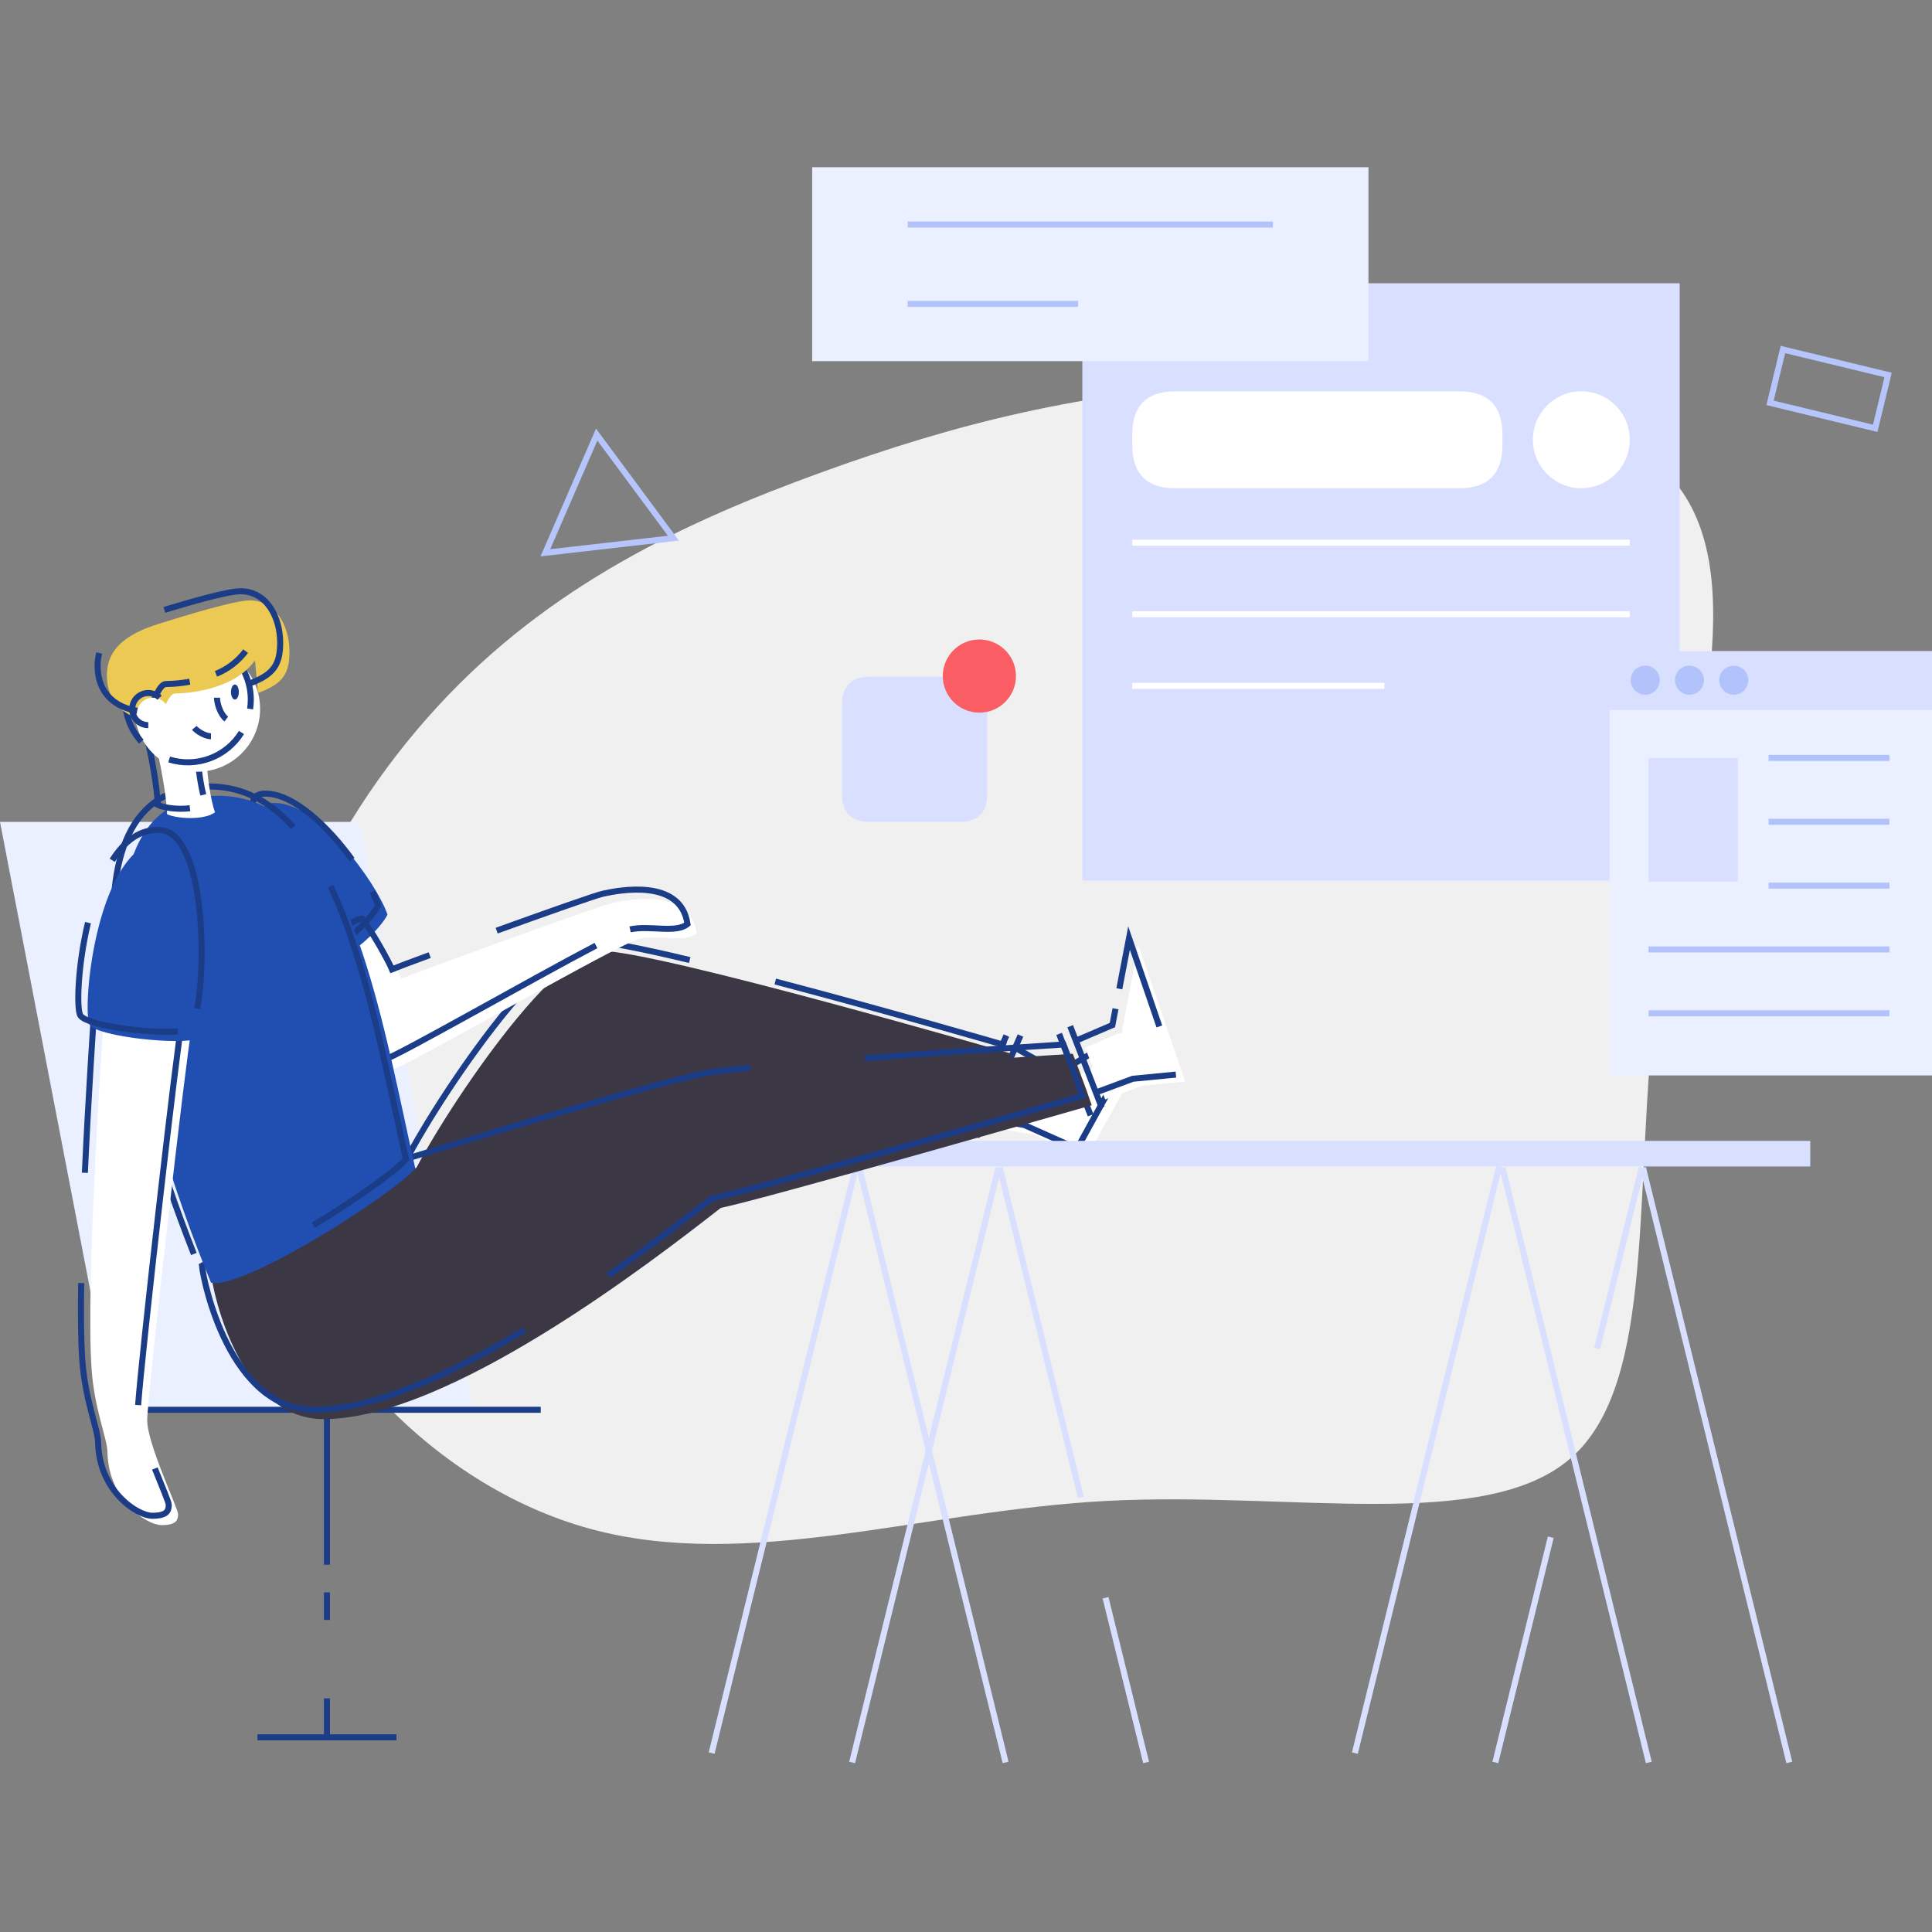 <?xml version="1.0" encoding="UTF-8" standalone="no"?>
<!DOCTYPE svg PUBLIC "-//W3C//DTD SVG 1.1//EN" "http://www.w3.org/Graphics/SVG/1.1/DTD/svg11.dtd">
<svg version="1.1" xmlns="http://www.w3.org/2000/svg" xmlns:xlink="http://www.w3.org/1999/xlink" preserveAspectRatio="xMidYMid meet" viewBox="0 0 640 640" width="640" height="640"><rect x="0" y="0" width="640" height="640" fill="#808080" stroke="none"/><defs><path d="M195.42 506.42C143.12 492.12 96.54 443.04 87.72 388.55C78.88 334.23 107.64 274.51 144.91 234.1C182.01 193.69 227.69 172.59 271.84 156.57C316 140.54 358.63 129.52 413.8 126.71C468.98 123.9 536.59 129.45 558.48 164.77C580.37 200.1 556.6 264.97 548.71 329.46C540.82 393.94 548.87 457.8 520.57 482.82C492.28 507.83 427.95 493.99 366.75 497.19C305.55 500.4 247.72 520.72 195.42 506.42Z" id="alD2JbdO6"></path><path d="M327.3 373.37C331.37 373.97 342.32 375.75 342.32 375.75C343.49 376.27 349.35 378.88 359.9 383.58L383.28 341.07L353.91 358.39L339.37 350.16" id="a8PSbGuAU"></path><path d="M37.51 467.01L0 272.26L119.08 272.26L156.59 467.01L156.59 467.01L37.51 467.01Z" id="a2NWd9QdFL"></path><path d="M256.82 325.14C293.35 334.72 332.15 346.01 332.15 346.01C329.62 351.48 320.91 371.72 320.91 371.72C302.02 373.56 150.89 388.29 132 390.13C134.95 379.73 177.54 311.91 196.09 311.91C201.1 311.91 213.32 314.39 228.48 318.03" id="g1hy6Qrn8"></path><path d="M350.84 342.49L361.28 369.46" id="d5vxuZr2F"></path><path d="M333.38 343.03L318.77 376.64" id="a3ikiEIFcu"></path><path d="M338.05 343.03L323.45 376.64" id="f8Mu4CzHC"></path><path d="M354.52 339.94L364.96 366.91" id="d2fK98IicI"></path><path d="M324.21 370.28C328.27 370.88 339.23 372.65 339.23 372.65C340.4 373.18 346.26 375.79 356.81 380.49L380.19 337.98L350.82 355.3L336.27 347.07" id="ddZRCgiin"></path><path d="M599.67 377.92C599.67 377.92 599.67 377.92 599.67 377.92C599.67 383.01 599.67 385.84 599.67 386.4C599.67 386.4 599.67 386.4 599.67 386.4C369.32 386.4 241.34 386.4 215.75 386.4C215.75 386.4 215.75 386.4 215.75 386.4C215.75 381.31 215.75 378.48 215.75 377.92C215.75 377.92 215.75 377.92 215.75 377.92C446.1 377.92 574.08 377.92 599.67 377.92Z" id="ch20VfsIh"></path><path d="M235.74 580.73L283.55 386.4" id="dl9zlfmaa"></path><path d="M282.28 583.83L330.75 386.8" id="h39uG4E3ay"></path><path d="M358.06 496.06L331.19 386.8" id="a12Mxi3eBF"></path><path d="M379.66 583.83L366.23 529.27" id="c2foMgkYK0"></path><path d="M333.12 583.83L284.65 386.8" id="gdbxsyj4R"></path><path d="M448.82 580.73L496.62 386.4" id="a7VuGvp7f6"></path><path d="M529.08 446.71L543.83 386.8" id="aWr4r7R4h"></path><path d="M495.35 583.83L513.71 509.22" id="e204uwAc2y"></path><path d="M592.73 583.83L544.26 386.8" id="d6o0jZUGfc"></path><path d="M546.19 583.83L497.72 386.8" id="bHbhHEMLK"></path><path d="M37.51 467.01L179.12 467.01" id="d23XD2mkWw"></path><path d="M108.31 562.6L108.31 575.51" id="b1Sgv2CHOF"></path><path d="M108.31 527.5L108.31 536.62" id="dyXlQPhr"></path><path d="M108.31 467.01L108.31 518.33" id="a3MILy73PW"></path><path d="M85.29 575.51L131.34 575.51" id="b2ADHWhWEV"></path><path d="M556.42 93.84C556.42 93.84 556.42 93.84 556.42 93.84C556.42 212.56 556.42 278.52 556.42 291.72C556.42 291.72 556.42 291.72 556.42 291.72C437.69 291.72 371.73 291.72 358.54 291.72C358.54 291.72 358.54 291.72 358.54 291.72C358.54 172.99 358.54 107.03 358.54 93.84C358.54 93.84 358.54 93.84 358.54 93.84C477.27 93.84 543.23 93.84 556.42 93.84Z" id="e4UrObeH47"></path><path d="M483.39 129.63C492.93 129.63 497.7 134.4 497.7 143.94C497.7 146.03 497.7 147.19 497.7 147.42C497.7 156.97 492.93 161.74 483.39 161.74C426.99 161.74 395.65 161.74 389.39 161.74C379.84 161.74 375.07 156.97 375.07 147.42C375.07 145.34 375.07 144.18 375.07 143.94C375.07 134.4 379.84 129.63 389.39 129.63C445.79 129.63 477.12 129.63 483.39 129.63Z" id="cKKOtJS6M"></path><path d="M523.83 129.62C514.97 129.62 507.78 136.81 507.78 145.68C507.78 154.54 514.97 161.73 523.83 161.73C532.7 161.73 539.89 154.54 539.89 145.68C539.89 136.81 532.7 129.62 523.83 129.62Z" id="bEPdBRo9J"></path><path d="M375.07 179.77L539.89 179.77" id="b1yvZoHDFL"></path><path d="M375.07 203.48L539.89 203.48" id="e2pWWKcMK5"></path><path d="M375.07 227.19L458.58 227.19" id="a1kOv353hE"></path><path d="M317.76 224.16C323.95 224.16 327.04 227.25 327.04 233.43C327.04 251.16 327.04 261.02 327.04 262.99C327.04 269.17 323.95 272.26 317.76 272.26C300.03 272.26 290.18 272.26 288.21 272.26C282.02 272.26 278.93 269.17 278.93 262.99C278.93 245.25 278.93 235.4 278.93 233.43C278.93 227.25 282.02 224.16 288.21 224.16C305.94 224.16 315.79 224.16 317.76 224.16Z" id="b54B82o8Fk"></path><path d="M324.43 211.84C317.74 211.84 312.31 217.26 312.31 223.96C312.31 230.65 317.74 236.07 324.43 236.07C331.13 236.07 336.55 230.65 336.55 223.96C336.55 217.26 331.13 211.84 324.43 211.84Z" id="aLkJzX8dG"></path><path d="M453.32 55.4C453.32 55.4 453.32 55.4 453.32 55.4C453.32 93.94 453.32 115.35 453.32 119.64C453.32 119.64 453.32 119.64 453.32 119.64C342.75 119.64 281.32 119.64 269.04 119.64C269.04 119.64 269.04 119.64 269.04 119.64C269.04 81.1 269.04 59.68 269.04 55.4C269.04 55.4 269.04 55.4 269.04 55.4C379.61 55.4 441.04 55.4 453.32 55.4Z" id="b3ZeZRkLB"></path><path d="M300.69 74.38L421.67 74.38" id="e36bXY9M2T"></path><path d="M300.69 100.66L357.13 100.66" id="b3vn4gqAUa"></path><path d="M180.66 183.12L223.07 178.27L197.66 143.96L197.66 143.96L180.66 183.12Z" id="b1qniyOLVk"></path><path d="M590.62 115.78C590.62 115.78 590.62 115.78 590.62 115.78C611.53 120.84 623.14 123.65 625.46 124.21C625.46 124.21 625.46 124.21 625.46 124.21C622.9 134.82 621.47 140.7 621.19 141.88C621.19 141.88 621.19 141.88 621.19 141.88C600.28 136.83 588.67 134.02 586.35 133.45C586.35 133.45 586.35 133.45 586.35 133.45C588.91 122.85 590.34 116.96 590.62 115.78Z" id="b1BFPbwxoL"></path><path d="M107.19 470.1C148.68 470.1 216.23 417.73 238.76 400.14C253.15 397.21 361.65 366.13 361.65 366.13C359.65 360.13 355.38 349.07 355.38 349.07C355.38 349.07 255.91 355.37 238.29 358.31C220.66 361.25 138.07 386.91 134.07 388.06C130.06 389.21 70 422.4 70 422.4C70.47 427.66 79.28 470.1 107.19 470.1Z" id="e33nakgb9x"></path><path d="M135.09 393.22C138.04 382.82 180.63 315 199.18 315C217.74 315 335.21 349.1 335.21 349.1C332.68 354.57 323.97 374.8 323.97 374.8C286.19 378.49 172.86 389.54 135.09 393.22Z" id="enPNasY3U"></path><path d="M248.46 353.69C242.54 354.26 237.89 354.79 235.18 355.23C217.56 358.17 134.96 383.83 130.96 384.98C126.96 386.13 66.91 419.3 66.91 419.3C67.38 424.56 76.18 467 104.09 467C123.96 467 149.8 455 173.81 440.55" id="b5NYmyW7r"></path><path d="M201.48 422.53C216.05 412.35 228.28 402.84 235.66 397.07C250.06 394.14 358.56 363.06 358.56 363.06C356.55 357.06 352.29 346 352.29 346C352.29 346 318.28 348.16 286.53 350.53" id="ahLxWXWne"></path><path d="M132.94 324.18C139.32 321.6 197.86 300.22 202.86 299.15C207.86 298.08 228.62 293.87 230.83 309.2C227.03 312.39 218.32 309.56 211.82 310.98C205.32 312.39 135.26 353.02 130.34 354.11C125.43 355.2 97.36 346.38 97.36 346.38C97.36 346.38 110.52 309.44 123 307.37C126.32 311.54 131.71 321.23 132.94 324.18Z" id="b19R2FLo6T"></path><path d="M128.36 302.97C126.33 307.21 118.55 314.39 116.22 315C113.89 315.6 73.97 265.98 90.95 265.98C105.71 265.98 124.82 292.56 128.36 302.97Z" id="afEh9Ir"></path><path d="M123.32 295.45C124.07 296.88 124.72 298.36 125.26 299.88C123.24 304.12 115.46 311.3 113.13 311.9C110.8 312.51 70.88 262.89 87.86 262.89C97.42 262.89 108.82 274.05 116.61 284.74" id="aAy8QD3La"></path><path d="M197.43 313.22C175.7 324.6 131.11 350.16 127.25 351.02C122.37 352.1 94.27 343.29 94.27 343.29C94.27 343.29 107.41 306.36 119.91 304.28C123.22 308.45 128.62 318.14 129.85 321.09C131.39 320.45 136.09 318.7 142.35 316.39" id="b4Dga0Nta"></path><path d="M164.53 308.29C180.86 302.39 197.22 296.6 199.77 296.04C204.8 294.94 225.53 290.77 227.74 306.09C223.94 309.28 215.23 306.45 208.73 307.87" id="bGoKizcMs"></path><path d="M92.75 270.27C119.03 289.24 128.07 344.93 137.58 387.12C129.59 396.08 80.61 427.31 69.9 424.91C46.07 366.94 16.95 263.61 72.29 263.61C79.65 263.57 86.82 265.91 92.75 270.27" id="d3z4S9VsCY"></path><path d="M64.22 415.4C40.96 356.58 15.84 260.52 69.19 260.52C80.54 260.52 89.64 265.58 97.11 273.99" id="b5hJ6f3fjR"></path><path d="M109.5 293.57C121.55 319.08 127.9 354.79 134.48 384C130.67 388.26 117.59 397.56 103.76 405.89" id="a37G1KY5kG"></path><path d="M30.36 453.79C31.32 467.01 35.51 476.45 35.59 480.98C35.92 497.05 48.62 505.21 53.52 505.21C58.42 505.21 58.99 503.54 58.99 501.57C58.99 499.61 48.76 478.32 48.76 470.45C48.76 462.58 61.83 348.44 63.33 341.71C64.83 334.99 34.15 340.05 34.15 340.05C33.78 345.64 28.32 425.68 30.36 453.79Z" id="h3moXNEQSn"></path><path d="M45.76 465.46C46.93 448.51 58.78 345.01 60.24 338.62C61.79 331.9 31.06 336.96 31.06 336.96C30.86 339.88 29.29 363.03 28.11 388.51" id="enF7dGDi7"></path><path d="M26.89 425.03C26.73 435.27 26.8 444.32 27.27 450.69C28.23 463.92 32.42 473.36 32.5 477.88C32.83 493.96 45.53 502.12 50.43 502.12C55.33 502.12 55.9 500.45 55.9 498.48C55.9 497.57 53.67 492.45 51.3 486.45" id="b4eCncg5j6"></path><path d="M65.72 344.03C60 346.34 32.62 343.48 29.76 339.54C26.9 335.59 31.75 276.76 56.07 278C73.76 278.92 71.44 341.71 65.72 344.03Z" id="kSuM6wINp"></path><path d="M55.33 269.7C58.49 271.24 67.61 271.8 71.22 269.09C69.78 265.16 68.34 255.81 68.45 249.72C68.56 243.64 50.96 244.68 50.96 244.68C52.95 250.71 55.39 265.27 55.33 269.7Z" id="b8GlYGDCZ"></path><path d="M67.33 263.31C66.05 257.85 65.39 252.26 65.36 246.65C65.46 240.56 47.87 241.61 47.87 241.61C49.86 247.64 52.29 262.19 52.24 266.62C54.31 267.64 58.96 268.23 62.92 267.74" id="c6iMN6737"></path><path d="M65.36 214.02C53.87 214.02 44.55 223.34 44.55 234.83C44.55 246.32 53.87 255.64 65.36 255.64C76.85 255.64 86.16 246.32 86.16 234.83C86.16 223.34 76.85 214.02 65.36 214.02Z" id="j1EC0j3bdk"></path><path d="M79.99 242.65C74.97 250.74 65.12 254.42 56.03 251.58" id="d14QPHckER"></path><path d="M46.81 245.67C39.12 237.12 39.81 223.97 48.35 216.28C56.9 208.6 70.05 209.29 77.74 217.83C81.18 221.65 83.08 226.61 83.08 231.75C83.08 232.79 83 233.82 82.85 234.85" id="g7KZ0paW9"></path><path d="M84.46 218.79C77.31 228.84 61.38 229.71 58.18 229.71C54.98 229.71 54.23 238.66 50.11 238.66C45.99 238.66 35.42 235.97 35.42 223.62C35.42 214.5 42.58 209.76 52.69 206.62C60.63 204.15 77.56 198.89 82.75 198.89C91.43 198.89 95.89 207.48 95.89 215.89C95.89 223.14 93.75 226.57 85.47 229.55" id="dzMV6ulyJ"></path><path d="M54.44 202.04C63.07 199.42 75.38 195.86 79.67 195.86C88.35 195.86 92.81 204.45 92.81 212.86C92.81 220.11 90.68 223.54 82.39 226.52" id="d2Y2AJwcUn"></path><path d="M62.85 225.82C60.28 226.3 57.68 226.56 55.07 226.59C51.85 226.59 51.14 235.54 47.02 235.54C42.9 235.54 32.33 232.85 32.33 220.51C32.32 219.1 32.51 217.69 32.89 216.33" id="b1gYmEys2e"></path><path d="M81.37 215.7C78.84 219.06 75.44 221.66 71.54 223.23" id="a4iH9qenS"></path><path d="M50.66 231.11C47.72 231.11 45.34 233.5 45.34 236.44C45.34 239.38 47.72 241.76 50.66 241.76C53.6 241.76 55.99 239.38 55.99 236.44C55.99 233.5 53.6 231.11 50.66 231.11Z" id="bzZOGLqNa"></path><path d="M49.12 240.22C46.18 240.21 43.79 237.83 43.8 234.89C43.8 231.95 46.19 229.56 49.13 229.57C50.53 229.57 51.88 230.12 52.87 231.11" id="l4nzpz9LZQ"></path><path d="M58.89 341.65C49.45 342.42 29.11 339.83 26.67 336.46C25.3 334.57 25.69 320.08 29.15 305.64" id="b1B2Dvmv51"></path><path d="M37.18 284.99C41.15 278.72 46.34 274.58 52.97 274.94C67.35 275.72 68.52 317.28 65.34 334.1" id="b2D1YPn5H4"></path><path d="M366.11 364.21L378.36 359.67L392.63 358.29L377.1 313.07L371.59 341.88L359.48 347.07" id="ae9tIFaaL"></path><path d="M369.53 334.16L368.5 339.56L356.38 344.75" id="bjwauumZD"></path><path d="M384.05 340.02L374.01 310.75L370.79 327.55" id="d6yii0H1ok"></path><path d="M363.02 361.9L375.27 357.35L389.53 355.97" id="oqPbM7a0p"></path><path d="M71.88 231.11C71.88 233.15 73.11 236.82 74.97 238.18" id="b2VSAL7ADk"></path><path d="M79.12 229.24C79.12 230.62 78.54 231.74 77.82 231.74C77.09 231.74 76.51 230.62 76.51 229.24C76.51 227.86 77.09 226.75 77.82 226.75C78.54 226.75 79.12 227.86 79.12 229.24Z" id="c3SyJtCMP"></path><path d="M64.36 241.11C65.33 242.28 68.02 243.9 69.89 243.9" id="c4blH1biQ7"></path><path d="M640 215.73C640 215.73 640 215.73 640 215.73C640 300.04 640 346.88 640 356.25C640 356.25 640 356.25 640 356.25C575.89 356.25 540.27 356.25 533.15 356.25C533.15 356.25 533.15 356.25 533.15 356.25C533.15 271.94 533.15 225.1 533.15 215.73C533.15 215.73 533.15 215.73 533.15 215.73C597.26 215.73 632.88 215.73 640 215.73Z" id="a2yGAWLl0e"></path><path d="M640 215.73C640 215.73 640 215.73 640 215.73C640 227.41 640 233.9 640 235.19C640 235.19 640 235.19 640 235.19C575.89 235.19 540.27 235.19 533.15 235.19C533.15 235.19 533.15 235.19 533.15 235.19C533.15 223.52 533.15 217.03 533.15 215.73C533.15 215.73 533.15 215.73 533.15 215.73C597.26 215.73 632.88 215.73 640 215.73Z" id="aN4ptMwNb"></path><path d="M545 220.51C542.34 220.51 540.19 222.66 540.19 225.32C540.19 227.98 542.34 230.14 545 230.14C547.66 230.14 549.82 227.98 549.82 225.32C549.82 222.66 547.66 220.51 545 220.51Z" id="aa5w5SF36Z"></path><path d="M559.66 220.51C557.01 220.51 554.85 222.66 554.85 225.32C554.85 227.98 557.01 230.14 559.66 230.14C562.32 230.14 564.48 227.98 564.48 225.32C564.48 222.66 562.32 220.51 559.66 220.51Z" id="d2rP6vpvsL"></path><path d="M574.33 220.51C571.68 220.51 569.52 222.66 569.52 225.32C569.52 227.98 571.68 230.14 574.33 230.14C576.99 230.14 579.15 227.98 579.15 225.32C579.15 222.66 576.99 220.51 574.33 220.51Z" id="a3fEExODXI"></path><path d="M575.63 251.08C575.63 251.08 575.63 251.08 575.63 251.08C575.63 275.65 575.63 289.31 575.63 292.04C575.63 292.04 575.63 292.04 575.63 292.04C557.91 292.04 548.07 292.04 546.1 292.04C546.1 292.04 546.1 292.04 546.1 292.04C546.1 267.46 546.1 253.81 546.1 251.08C546.1 251.08 546.1 251.08 546.1 251.08C563.82 251.08 573.66 251.08 575.63 251.08Z" id="ccO1T5QKV"></path><path d="M585.87 251.08L625.9 251.08" id="a8Rjh0A8v"></path><path d="M546.1 314.52L625.9 314.52" id="g4BoTPNLy9"></path><path d="M546.1 335.66L625.9 335.66" id="bAO1oZDDZ"></path><path d="M585.87 272.22L625.9 272.22" id="bhdsGxKbD"></path><path d="M585.87 293.37L625.9 293.37" id="a4RRvX3xrR"></path></defs><g><g><g><use xlink:href="#alD2JbdO6" opacity="1" fill="#f0f0f0" fill-opacity="1"></use><g><use xlink:href="#alD2JbdO6" opacity="1" fill-opacity="0" stroke="#000000" stroke-width="1" stroke-opacity="0"></use></g></g><g><use xlink:href="#a8PSbGuAU" opacity="1" fill="#ffffff" fill-opacity="1"></use><g><use xlink:href="#a8PSbGuAU" opacity="1" fill-opacity="0" stroke="#000000" stroke-width="1" stroke-opacity="0"></use></g></g><g><use xlink:href="#a2NWd9QdFL" opacity="1" fill="#eaf0ff" fill-opacity="1"></use><g><use xlink:href="#a2NWd9QdFL" opacity="1" fill-opacity="0" stroke="#000000" stroke-width="1" stroke-opacity="0"></use></g></g><g><use xlink:href="#g1hy6Qrn8" opacity="1" fill="#000000" fill-opacity="0"></use><g><use xlink:href="#g1hy6Qrn8" opacity="1" fill-opacity="0" stroke="#1b3c87" stroke-width="2" stroke-opacity="1"></use></g></g><g><use xlink:href="#d5vxuZr2F" opacity="1" fill="#000000" fill-opacity="0"></use><g><use xlink:href="#d5vxuZr2F" opacity="1" fill-opacity="0" stroke="#1b3c87" stroke-width="2" stroke-opacity="1"></use></g></g><g><use xlink:href="#a3ikiEIFcu" opacity="1" fill="#000000" fill-opacity="0"></use><g><use xlink:href="#a3ikiEIFcu" opacity="1" fill-opacity="0" stroke="#1b3c87" stroke-width="2" stroke-opacity="1"></use></g></g><g><use xlink:href="#f8Mu4CzHC" opacity="1" fill="#000000" fill-opacity="0"></use><g><use xlink:href="#f8Mu4CzHC" opacity="1" fill-opacity="0" stroke="#1b3c87" stroke-width="2" stroke-opacity="1"></use></g></g><g><use xlink:href="#d2fK98IicI" opacity="1" fill="#000000" fill-opacity="0"></use><g><use xlink:href="#d2fK98IicI" opacity="1" fill-opacity="0" stroke="#1b3c87" stroke-width="2" stroke-opacity="1"></use></g></g><g><use xlink:href="#ddZRCgiin" opacity="1" fill="#000000" fill-opacity="0"></use><g><use xlink:href="#ddZRCgiin" opacity="1" fill-opacity="0" stroke="#1b3c87" stroke-width="2" stroke-opacity="1"></use></g></g><g><use xlink:href="#ch20VfsIh" opacity="1" fill="#d8dfff" fill-opacity="1"></use><g><use xlink:href="#ch20VfsIh" opacity="1" fill-opacity="0" stroke="#000000" stroke-width="1" stroke-opacity="0"></use></g></g><g><use xlink:href="#dl9zlfmaa" opacity="1" fill="#000000" fill-opacity="0"></use><g><use xlink:href="#dl9zlfmaa" opacity="1" fill-opacity="0" stroke="#d8dfff" stroke-width="2" stroke-opacity="1"></use></g></g><g><use xlink:href="#h39uG4E3ay" opacity="1" fill="#000000" fill-opacity="0"></use><g><use xlink:href="#h39uG4E3ay" opacity="1" fill-opacity="0" stroke="#d8dfff" stroke-width="2" stroke-opacity="1"></use></g></g><g><use xlink:href="#a12Mxi3eBF" opacity="1" fill="#000000" fill-opacity="0"></use><g><use xlink:href="#a12Mxi3eBF" opacity="1" fill-opacity="0" stroke="#d8dfff" stroke-width="2" stroke-opacity="1"></use></g></g><g><use xlink:href="#c2foMgkYK0" opacity="1" fill="#000000" fill-opacity="0"></use><g><use xlink:href="#c2foMgkYK0" opacity="1" fill-opacity="0" stroke="#d8dfff" stroke-width="2" stroke-opacity="1"></use></g></g><g><use xlink:href="#gdbxsyj4R" opacity="1" fill="#000000" fill-opacity="0"></use><g><use xlink:href="#gdbxsyj4R" opacity="1" fill-opacity="0" stroke="#d8dfff" stroke-width="2" stroke-opacity="1"></use></g></g><g><use xlink:href="#a7VuGvp7f6" opacity="1" fill="#000000" fill-opacity="0"></use><g><use xlink:href="#a7VuGvp7f6" opacity="1" fill-opacity="0" stroke="#d8dfff" stroke-width="2" stroke-opacity="1"></use></g></g><g><use xlink:href="#aWr4r7R4h" opacity="1" fill="#000000" fill-opacity="0"></use><g><use xlink:href="#aWr4r7R4h" opacity="1" fill-opacity="0" stroke="#d8dfff" stroke-width="2" stroke-opacity="1"></use></g></g><g><use xlink:href="#e204uwAc2y" opacity="1" fill="#000000" fill-opacity="0"></use><g><use xlink:href="#e204uwAc2y" opacity="1" fill-opacity="0" stroke="#d8dfff" stroke-width="2" stroke-opacity="1"></use></g></g><g><use xlink:href="#d6o0jZUGfc" opacity="1" fill="#000000" fill-opacity="0"></use><g><use xlink:href="#d6o0jZUGfc" opacity="1" fill-opacity="0" stroke="#d8dfff" stroke-width="2" stroke-opacity="1"></use></g></g><g><use xlink:href="#bHbhHEMLK" opacity="1" fill="#000000" fill-opacity="0"></use><g><use xlink:href="#bHbhHEMLK" opacity="1" fill-opacity="0" stroke="#d8dfff" stroke-width="2" stroke-opacity="1"></use></g></g><g><use xlink:href="#d23XD2mkWw" opacity="1" fill="#000000" fill-opacity="0"></use><g><use xlink:href="#d23XD2mkWw" opacity="1" fill-opacity="0" stroke="#1b3c87" stroke-width="2" stroke-opacity="1"></use></g></g><g><use xlink:href="#b1Sgv2CHOF" opacity="1" fill="#000000" fill-opacity="0"></use><g><use xlink:href="#b1Sgv2CHOF" opacity="1" fill-opacity="0" stroke="#1b3c87" stroke-width="2" stroke-opacity="1"></use></g></g><g><use xlink:href="#dyXlQPhr" opacity="1" fill="#000000" fill-opacity="0"></use><g><use xlink:href="#dyXlQPhr" opacity="1" fill-opacity="0" stroke="#1b3c87" stroke-width="2" stroke-opacity="1"></use></g></g><g><use xlink:href="#a3MILy73PW" opacity="1" fill="#000000" fill-opacity="0"></use><g><use xlink:href="#a3MILy73PW" opacity="1" fill-opacity="0" stroke="#1b3c87" stroke-width="2" stroke-opacity="1"></use></g></g><g><use xlink:href="#b2ADHWhWEV" opacity="1" fill="#000000" fill-opacity="0"></use><g><use xlink:href="#b2ADHWhWEV" opacity="1" fill-opacity="0" stroke="#1b3c87" stroke-width="2" stroke-opacity="1"></use></g></g><g><use xlink:href="#e4UrObeH47" opacity="1" fill="#d8dfff" fill-opacity="1"></use><g><use xlink:href="#e4UrObeH47" opacity="1" fill-opacity="0" stroke="#000000" stroke-width="1" stroke-opacity="0"></use></g></g><g><use xlink:href="#cKKOtJS6M" opacity="1" fill="#ffffff" fill-opacity="1"></use><g><use xlink:href="#cKKOtJS6M" opacity="1" fill-opacity="0" stroke="#000000" stroke-width="1" stroke-opacity="0"></use></g></g><g><use xlink:href="#bEPdBRo9J" opacity="1" fill="#ffffff" fill-opacity="1"></use><g><use xlink:href="#bEPdBRo9J" opacity="1" fill-opacity="0" stroke="#000000" stroke-width="1" stroke-opacity="0"></use></g></g><g><use xlink:href="#b1yvZoHDFL" opacity="1" fill="#000000" fill-opacity="0"></use><g><use xlink:href="#b1yvZoHDFL" opacity="1" fill-opacity="0" stroke="#ffffff" stroke-width="2" stroke-opacity="1"></use></g></g><g><use xlink:href="#e2pWWKcMK5" opacity="1" fill="#000000" fill-opacity="0"></use><g><use xlink:href="#e2pWWKcMK5" opacity="1" fill-opacity="0" stroke="#ffffff" stroke-width="2" stroke-opacity="1"></use></g></g><g><use xlink:href="#a1kOv353hE" opacity="1" fill="#000000" fill-opacity="0"></use><g><use xlink:href="#a1kOv353hE" opacity="1" fill-opacity="0" stroke="#ffffff" stroke-width="2" stroke-opacity="1"></use></g></g><g><use xlink:href="#b54B82o8Fk" opacity="1" fill="#d8dfff" fill-opacity="1"></use><g><use xlink:href="#b54B82o8Fk" opacity="1" fill-opacity="0" stroke="#000000" stroke-width="1" stroke-opacity="0"></use></g></g><g><use xlink:href="#aLkJzX8dG" opacity="1" fill="#fa5d63" fill-opacity="1"></use><g><use xlink:href="#aLkJzX8dG" opacity="1" fill-opacity="0" stroke="#000000" stroke-width="1" stroke-opacity="0"></use></g></g><g><use xlink:href="#b3ZeZRkLB" opacity="1" fill="#eaf0ff" fill-opacity="1"></use><g><use xlink:href="#b3ZeZRkLB" opacity="1" fill-opacity="0" stroke="#000000" stroke-width="1" stroke-opacity="0"></use></g></g><g><use xlink:href="#e36bXY9M2T" opacity="1" fill="#000000" fill-opacity="0"></use><g><use xlink:href="#e36bXY9M2T" opacity="1" fill-opacity="0" stroke="#b2c3fb" stroke-width="2" stroke-opacity="1"></use></g></g><g><use xlink:href="#b3vn4gqAUa" opacity="1" fill="#000000" fill-opacity="0"></use><g><use xlink:href="#b3vn4gqAUa" opacity="1" fill-opacity="0" stroke="#b2c3fb" stroke-width="2" stroke-opacity="1"></use></g></g><g><use xlink:href="#b1qniyOLVk" opacity="1" fill="#000000" fill-opacity="0"></use><g><use xlink:href="#b1qniyOLVk" opacity="1" fill-opacity="0" stroke="#b6c6fc" stroke-width="2" stroke-opacity="1"></use></g></g><g><use xlink:href="#b1BFPbwxoL" opacity="1" fill="#000000" fill-opacity="0"></use><g><use xlink:href="#b1BFPbwxoL" opacity="1" fill-opacity="0" stroke="#b6c6fc" stroke-width="2" stroke-opacity="1"></use></g></g><g><use xlink:href="#e33nakgb9x" opacity="1" fill="#3b3744" fill-opacity="1"></use><g><use xlink:href="#e33nakgb9x" opacity="1" fill-opacity="0" stroke="#000000" stroke-width="1" stroke-opacity="0"></use></g></g><g><use xlink:href="#enPNasY3U" opacity="1" fill="#3b3744" fill-opacity="1"></use><g><use xlink:href="#enPNasY3U" opacity="1" fill-opacity="0" stroke="#000000" stroke-width="1" stroke-opacity="0"></use></g></g><g><use xlink:href="#b5NYmyW7r" opacity="1" fill="#000000" fill-opacity="0"></use><g><use xlink:href="#b5NYmyW7r" opacity="1" fill-opacity="0" stroke="#1b3c87" stroke-width="2" stroke-opacity="1"></use></g></g><g><use xlink:href="#ahLxWXWne" opacity="1" fill="#000000" fill-opacity="0"></use><g><use xlink:href="#ahLxWXWne" opacity="1" fill-opacity="0" stroke="#1b3c87" stroke-width="2" stroke-opacity="1"></use></g></g><g><use xlink:href="#b19R2FLo6T" opacity="1" fill="#ffffff" fill-opacity="1"></use><g><use xlink:href="#b19R2FLo6T" opacity="1" fill-opacity="0" stroke="#000000" stroke-width="1" stroke-opacity="0"></use></g></g><g><use xlink:href="#afEh9Ir" opacity="1" fill="#204fb1" fill-opacity="1"></use><g><use xlink:href="#afEh9Ir" opacity="1" fill-opacity="0" stroke="#000000" stroke-width="1" stroke-opacity="0"></use></g></g><g><use xlink:href="#aAy8QD3La" opacity="1" fill="#000000" fill-opacity="0"></use><g><use xlink:href="#aAy8QD3La" opacity="1" fill-opacity="0" stroke="#1b3c87" stroke-width="2" stroke-opacity="1"></use></g></g><g><use xlink:href="#b4Dga0Nta" opacity="1" fill="#000000" fill-opacity="0"></use><g><use xlink:href="#b4Dga0Nta" opacity="1" fill-opacity="0" stroke="#1b3c87" stroke-width="2" stroke-opacity="1"></use></g></g><g><use xlink:href="#bGoKizcMs" opacity="1" fill="#000000" fill-opacity="0"></use><g><use xlink:href="#bGoKizcMs" opacity="1" fill-opacity="0" stroke="#1b3c87" stroke-width="2" stroke-opacity="1"></use></g></g><g><use xlink:href="#d3z4S9VsCY" opacity="1" fill="#204fb1" fill-opacity="1"></use><g><use xlink:href="#d3z4S9VsCY" opacity="1" fill-opacity="0" stroke="#000000" stroke-width="1" stroke-opacity="0"></use></g></g><g><use xlink:href="#b5hJ6f3fjR" opacity="1" fill="#000000" fill-opacity="0"></use><g><use xlink:href="#b5hJ6f3fjR" opacity="1" fill-opacity="0" stroke="#1b3c87" stroke-width="2" stroke-opacity="1"></use></g></g><g><use xlink:href="#a37G1KY5kG" opacity="1" fill="#000000" fill-opacity="0"></use><g><use xlink:href="#a37G1KY5kG" opacity="1" fill-opacity="0" stroke="#1b3c87" stroke-width="2" stroke-opacity="1"></use></g></g><g><use xlink:href="#h3moXNEQSn" opacity="1" fill="#ffffff" fill-opacity="1"></use><g><use xlink:href="#h3moXNEQSn" opacity="1" fill-opacity="0" stroke="#000000" stroke-width="1" stroke-opacity="0"></use></g></g><g><use xlink:href="#enF7dGDi7" opacity="1" fill="#000000" fill-opacity="0"></use><g><use xlink:href="#enF7dGDi7" opacity="1" fill-opacity="0" stroke="#1b3c87" stroke-width="2" stroke-opacity="1"></use></g></g><g><use xlink:href="#b4eCncg5j6" opacity="1" fill="#000000" fill-opacity="0"></use><g><use xlink:href="#b4eCncg5j6" opacity="1" fill-opacity="0" stroke="#1b3c87" stroke-width="2" stroke-opacity="1"></use></g></g><g><use xlink:href="#kSuM6wINp" opacity="1" fill="#204fb1" fill-opacity="1"></use><g><use xlink:href="#kSuM6wINp" opacity="1" fill-opacity="0" stroke="#000000" stroke-width="1" stroke-opacity="0"></use></g></g><g><use xlink:href="#b8GlYGDCZ" opacity="1" fill="#ffffff" fill-opacity="1"></use><g><use xlink:href="#b8GlYGDCZ" opacity="1" fill-opacity="0" stroke="#000000" stroke-width="1" stroke-opacity="0"></use></g></g><g><use xlink:href="#c6iMN6737" opacity="1" fill="#000000" fill-opacity="0"></use><g><use xlink:href="#c6iMN6737" opacity="1" fill-opacity="0" stroke="#1b3c87" stroke-width="2" stroke-opacity="1"></use></g></g><g><use xlink:href="#j1EC0j3bdk" opacity="1" fill="#ffffff" fill-opacity="1"></use><g><use xlink:href="#j1EC0j3bdk" opacity="1" fill-opacity="0" stroke="#000000" stroke-width="1" stroke-opacity="0"></use></g></g><g><use xlink:href="#d14QPHckER" opacity="1" fill="#000000" fill-opacity="0"></use><g><use xlink:href="#d14QPHckER" opacity="1" fill-opacity="0" stroke="#1b3c87" stroke-width="2" stroke-opacity="1"></use></g></g><g><use xlink:href="#g7KZ0paW9" opacity="1" fill="#000000" fill-opacity="0"></use><g><use xlink:href="#g7KZ0paW9" opacity="1" fill-opacity="0" stroke="#1b3c87" stroke-width="2" stroke-opacity="1"></use></g></g><g><use xlink:href="#dzMV6ulyJ" opacity="1" fill="#ecc953" fill-opacity="1"></use><g><use xlink:href="#dzMV6ulyJ" opacity="1" fill-opacity="0" stroke="#000000" stroke-width="1" stroke-opacity="0"></use></g></g><g><use xlink:href="#d2Y2AJwcUn" opacity="1" fill="#000000" fill-opacity="0"></use><g><use xlink:href="#d2Y2AJwcUn" opacity="1" fill-opacity="0" stroke="#1b3c87" stroke-width="2" stroke-opacity="1"></use></g></g><g><use xlink:href="#b1gYmEys2e" opacity="1" fill="#000000" fill-opacity="0"></use><g><use xlink:href="#b1gYmEys2e" opacity="1" fill-opacity="0" stroke="#1b3c87" stroke-width="2" stroke-opacity="1"></use></g></g><g><use xlink:href="#a4iH9qenS" opacity="1" fill="#000000" fill-opacity="0"></use><g><use xlink:href="#a4iH9qenS" opacity="1" fill-opacity="0" stroke="#1b3c87" stroke-width="2" stroke-opacity="1"></use></g></g><g><use xlink:href="#bzZOGLqNa" opacity="1" fill="#ffffff" fill-opacity="1"></use><g><use xlink:href="#bzZOGLqNa" opacity="1" fill-opacity="0" stroke="#000000" stroke-width="1" stroke-opacity="0"></use></g></g><g><use xlink:href="#l4nzpz9LZQ" opacity="1" fill="#000000" fill-opacity="0"></use><g><use xlink:href="#l4nzpz9LZQ" opacity="1" fill-opacity="0" stroke="#1b3c87" stroke-width="2" stroke-opacity="1"></use></g></g><g><use xlink:href="#b1B2Dvmv51" opacity="1" fill="#000000" fill-opacity="0"></use><g><use xlink:href="#b1B2Dvmv51" opacity="1" fill-opacity="0" stroke="#1b3c87" stroke-width="2" stroke-opacity="1"></use></g></g><g><use xlink:href="#b2D1YPn5H4" opacity="1" fill="#000000" fill-opacity="0"></use><g><use xlink:href="#b2D1YPn5H4" opacity="1" fill-opacity="0" stroke="#1b3c87" stroke-width="2" stroke-opacity="1"></use></g></g><g><use xlink:href="#ae9tIFaaL" opacity="1" fill="#ffffff" fill-opacity="1"></use><g><use xlink:href="#ae9tIFaaL" opacity="1" fill-opacity="0" stroke="#000000" stroke-width="1" stroke-opacity="0"></use></g></g><g><use xlink:href="#bjwauumZD" opacity="1" fill="#000000" fill-opacity="0"></use><g><use xlink:href="#bjwauumZD" opacity="1" fill-opacity="0" stroke="#1b3c87" stroke-width="2" stroke-opacity="1"></use></g></g><g><use xlink:href="#d6yii0H1ok" opacity="1" fill="#000000" fill-opacity="0"></use><g><use xlink:href="#d6yii0H1ok" opacity="1" fill-opacity="0" stroke="#1b3c87" stroke-width="2" stroke-opacity="1"></use></g></g><g><use xlink:href="#oqPbM7a0p" opacity="1" fill="#000000" fill-opacity="0"></use><g><use xlink:href="#oqPbM7a0p" opacity="1" fill-opacity="0" stroke="#1b3c87" stroke-width="2" stroke-opacity="1"></use></g></g><g><use xlink:href="#b2VSAL7ADk" opacity="1" fill="#000000" fill-opacity="0"></use><g><use xlink:href="#b2VSAL7ADk" opacity="1" fill-opacity="0" stroke="#1b3c87" stroke-width="2" stroke-opacity="1"></use></g></g><g><use xlink:href="#c3SyJtCMP" opacity="1" fill="#1b3c87" fill-opacity="1"></use><g><use xlink:href="#c3SyJtCMP" opacity="1" fill-opacity="0" stroke="#000000" stroke-width="1" stroke-opacity="0"></use></g></g><g><use xlink:href="#c4blH1biQ7" opacity="1" fill="#000000" fill-opacity="0"></use><g><use xlink:href="#c4blH1biQ7" opacity="1" fill-opacity="0" stroke="#1b3c87" stroke-width="2" stroke-opacity="1"></use></g></g><g><use xlink:href="#a2yGAWLl0e" opacity="1" fill="#eaf0ff" fill-opacity="1"></use><g><use xlink:href="#a2yGAWLl0e" opacity="1" fill-opacity="0" stroke="#000000" stroke-width="1" stroke-opacity="0"></use></g></g><g><use xlink:href="#aN4ptMwNb" opacity="1" fill="#d8dfff" fill-opacity="1"></use><g><use xlink:href="#aN4ptMwNb" opacity="1" fill-opacity="0" stroke="#000000" stroke-width="1" stroke-opacity="0"></use></g></g><g><use xlink:href="#aa5w5SF36Z" opacity="1" fill="#b2c3fb" fill-opacity="1"></use><g><use xlink:href="#aa5w5SF36Z" opacity="1" fill-opacity="0" stroke="#000000" stroke-width="1" stroke-opacity="0"></use></g></g><g><use xlink:href="#d2rP6vpvsL" opacity="1" fill="#b2c3fb" fill-opacity="1"></use><g><use xlink:href="#d2rP6vpvsL" opacity="1" fill-opacity="0" stroke="#000000" stroke-width="1" stroke-opacity="0"></use></g></g><g><use xlink:href="#a3fEExODXI" opacity="1" fill="#b2c3fb" fill-opacity="1"></use><g><use xlink:href="#a3fEExODXI" opacity="1" fill-opacity="0" stroke="#000000" stroke-width="1" stroke-opacity="0"></use></g></g><g><use xlink:href="#ccO1T5QKV" opacity="1" fill="#d8dfff" fill-opacity="1"></use><g><use xlink:href="#ccO1T5QKV" opacity="1" fill-opacity="0" stroke="#000000" stroke-width="1" stroke-opacity="0"></use></g></g><g><use xlink:href="#a8Rjh0A8v" opacity="1" fill="#000000" fill-opacity="0"></use><g><use xlink:href="#a8Rjh0A8v" opacity="1" fill-opacity="0" stroke="#b2c3fb" stroke-width="2" stroke-opacity="1"></use></g></g><g><use xlink:href="#g4BoTPNLy9" opacity="1" fill="#000000" fill-opacity="0"></use><g><use xlink:href="#g4BoTPNLy9" opacity="1" fill-opacity="0" stroke="#b2c3fb" stroke-width="2" stroke-opacity="1"></use></g></g><g><use xlink:href="#bAO1oZDDZ" opacity="1" fill="#000000" fill-opacity="0"></use><g><use xlink:href="#bAO1oZDDZ" opacity="1" fill-opacity="0" stroke="#b2c3fb" stroke-width="2" stroke-opacity="1"></use></g></g><g><use xlink:href="#bhdsGxKbD" opacity="1" fill="#000000" fill-opacity="0"></use><g><use xlink:href="#bhdsGxKbD" opacity="1" fill-opacity="0" stroke="#b2c3fb" stroke-width="2" stroke-opacity="1"></use></g></g><g><use xlink:href="#a4RRvX3xrR" opacity="1" fill="#000000" fill-opacity="0"></use><g><use xlink:href="#a4RRvX3xrR" opacity="1" fill-opacity="0" stroke="#b2c3fb" stroke-width="2" stroke-opacity="1"></use></g></g></g></g></svg>